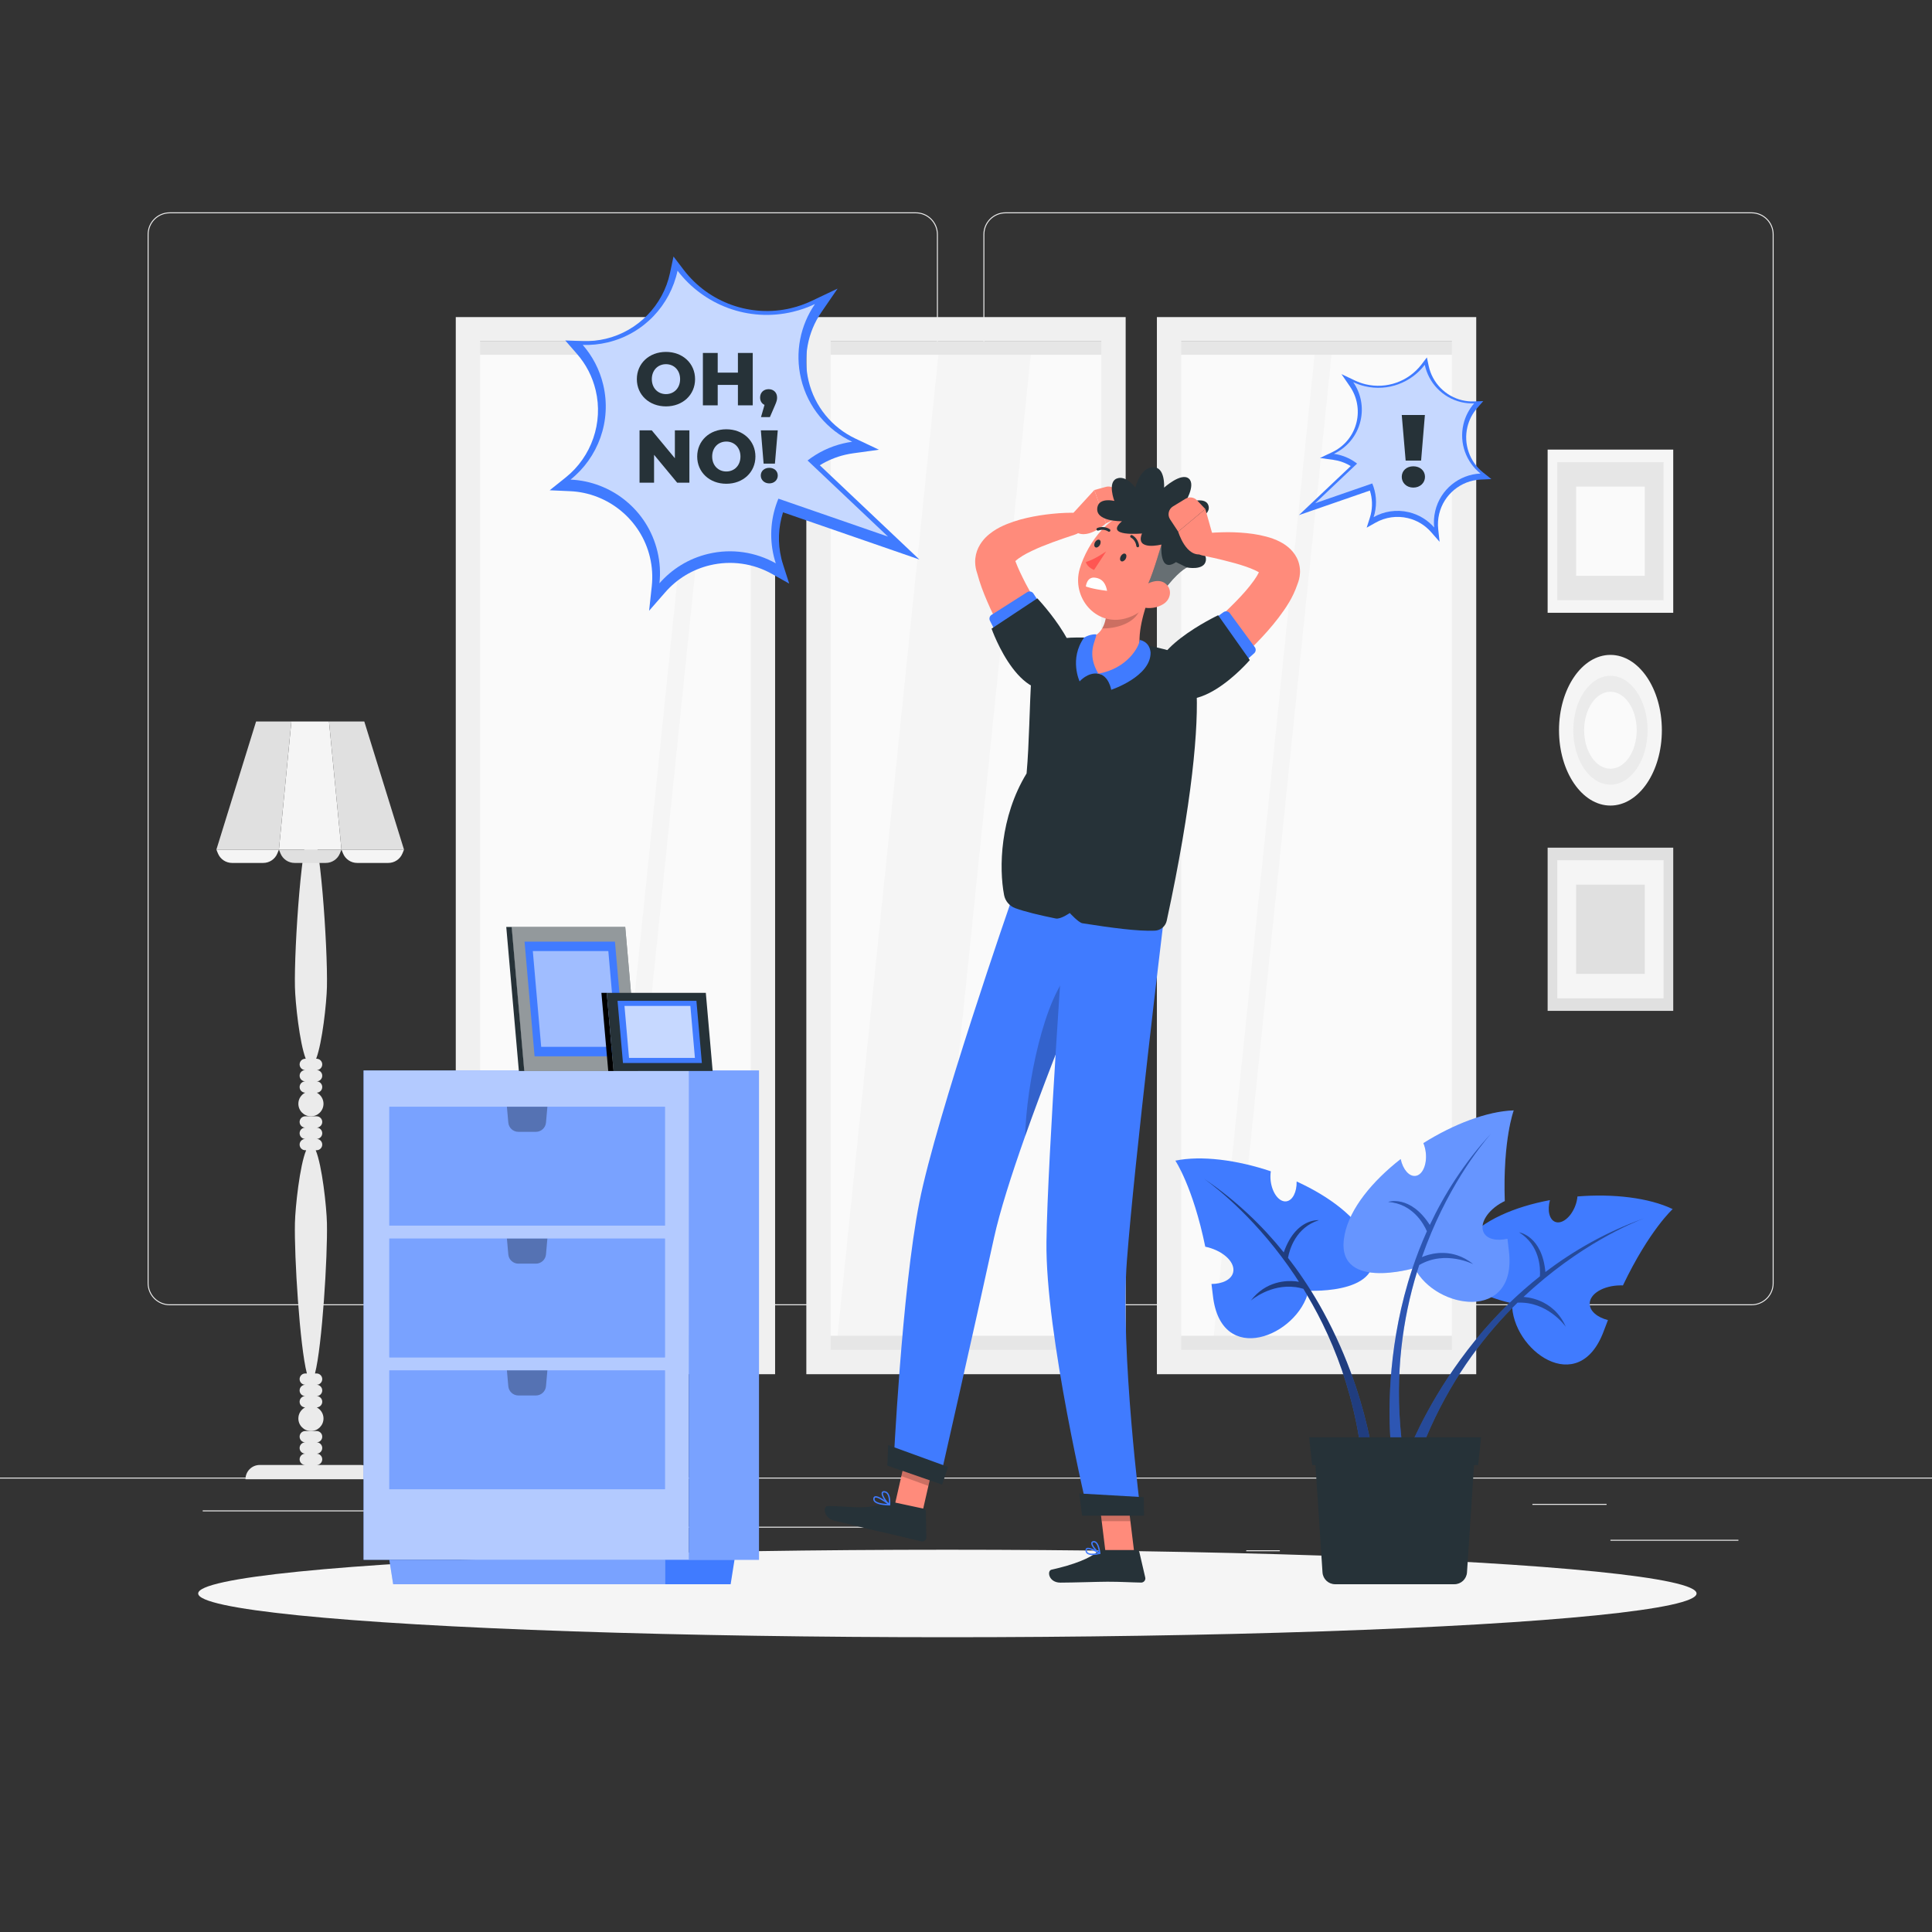 <?xml version="1.0" encoding="utf-8"?>
<!-- Generator: Adobe Illustrator 27.5.0, SVG Export Plug-In . SVG Version: 6.00 Build 0)  -->
<svg version="1.1" xmlns="http://www.w3.org/2000/svg" xmlns:xlink="http://www.w3.org/1999/xlink" x="0px" y="0px"
	 viewBox="0 0 500 500" style="enable-background:new 0 0 500 500;" xml:space="preserve">
<rect x="0" y="0" width="500" height="500" fill="#333333" stroke="none"/>
<g id="Background_Complete">
	<g>
		<rect x="416.779" y="398.494" style="fill:#EBEBEB;" width="33.122" height="0.25"/>
		<rect x="322.527" y="401.208" style="fill:#EBEBEB;" width="8.693" height="0.25"/>
		<rect x="396.586" y="389.208" style="fill:#EBEBEB;" width="19.192" height="0.25"/>
		<rect x="52.459" y="390.888" style="fill:#EBEBEB;" width="43.193" height="0.25"/>
		<rect x="104.556" y="390.888" style="fill:#EBEBEB;" width="6.333" height="0.25"/>
		<rect x="131.471" y="395.111" style="fill:#EBEBEB;" width="93.676" height="0.25"/>
		<path style="fill:#EBEBEB;" d="M237.014,337.8H43.915c-3.147,0-5.708-2.561-5.708-5.708V60.66c0-3.147,2.561-5.708,5.708-5.708
			h193.099c3.146,0,5.707,2.561,5.707,5.708v271.432C242.721,335.239,240.16,337.8,237.014,337.8z M43.915,55.203
			c-3.01,0-5.458,2.448-5.458,5.458v271.432c0,3.01,2.448,5.458,5.458,5.458h193.099c3.009,0,5.457-2.448,5.457-5.458V60.66
			c0-3.009-2.448-5.458-5.457-5.458H43.915z"/>
		<path style="fill:#EBEBEB;" d="M453.31,337.8H260.212c-3.147,0-5.707-2.561-5.707-5.708V60.66c0-3.147,2.561-5.708,5.707-5.708
			H453.31c3.148,0,5.708,2.561,5.708,5.708v271.432C459.019,335.239,456.458,337.8,453.31,337.8z M260.212,55.203
			c-3.009,0-5.457,2.448-5.457,5.458v271.432c0,3.01,2.448,5.458,5.457,5.458H453.31c3.01,0,5.458-2.448,5.458-5.458V60.66
			c0-3.009-2.448-5.458-5.458-5.458H260.212z"/>
		<rect y="382.398" style="fill:#EBEBEB;" width="500" height="0.25"/>
	</g>
	<g>
		<g>
			<path style="fill:#EBEBEB;" d="M83.722,285.649c0-1.25-0.713-2.322-1.746-2.867c0.788-0.023,1.421-0.666,1.421-1.459
				c0-0.809-0.655-1.464-1.464-1.464c0.809,0,1.464-0.655,1.464-1.464s-0.655-1.464-1.464-1.464c0.809,0,1.464-0.655,1.464-1.464
				c0-0.808-0.655-1.464-1.464-1.464H81.82c1.59-4.132,2.696-14.445,2.79-18.541c0.236-10.296-1.854-40.985-4.14-40.985
				c-2.286,0-4.376,30.689-4.14,40.985c0.094,4.096,1.2,14.409,2.79,18.541h-0.114c-0.808,0-1.464,0.655-1.464,1.464
				c0,0.808,0.656,1.464,1.464,1.464c-0.808,0-1.464,0.655-1.464,1.464s0.656,1.464,1.464,1.464c-0.808,0-1.464,0.655-1.464,1.464
				c0,0.794,0.633,1.436,1.421,1.459c-1.034,0.545-1.746,1.617-1.746,2.867c0,1.797,1.456,3.253,3.253,3.253
				S83.722,287.445,83.722,285.649z"/>
			<path style="fill:#EBEBEB;" d="M83.722,367.098c0-1.25-0.713-2.322-1.746-2.867c0.788-0.023,1.421-0.666,1.421-1.46
				c0-0.808-0.655-1.464-1.464-1.464c0.809,0,1.464-0.655,1.464-1.464s-0.655-1.464-1.464-1.464c0.809,0,1.464-0.655,1.464-1.464
				c0-0.808-0.655-1.464-1.464-1.464h-0.415c1.834-7.036,3.291-30.247,3.092-38.935c-0.096-4.195-1.254-14.916-2.906-18.834h0.229
				c0.809,0,1.464-0.655,1.464-1.464c0-0.808-0.655-1.464-1.464-1.464c0.809,0,1.464-0.655,1.464-1.464s-0.655-1.464-1.464-1.464
				c0.809,0,1.464-0.655,1.464-1.464c0-0.808-0.655-1.464-1.464-1.464h-1.464h-1.464c-0.808,0-1.464,0.655-1.464,1.464
				c0,0.808,0.656,1.464,1.464,1.464c-0.808,0-1.464,0.655-1.464,1.464s0.656,1.464,1.464,1.464c-0.808,0-1.464,0.655-1.464,1.464
				c0,0.808,0.656,1.464,1.464,1.464h0.229c-1.652,3.918-2.809,14.639-2.906,18.834c-0.199,8.688,1.258,31.899,3.092,38.935h-0.415
				c-0.808,0-1.464,0.655-1.464,1.464c0,0.808,0.656,1.464,1.464,1.464c-0.808,0-1.464,0.655-1.464,1.464s0.656,1.464,1.464,1.464
				c-0.808,0-1.464,0.655-1.464,1.464c0,0.794,0.633,1.436,1.421,1.46c-1.034,0.545-1.746,1.617-1.746,2.867
				c0,1.797,1.456,3.253,3.253,3.253S83.722,368.895,83.722,367.098z"/>
			<path style="fill:#EBEBEB;" d="M93.337,379.133H81.933c0.809,0,1.464-0.655,1.464-1.464c0-0.808-0.655-1.464-1.464-1.464
				c0.809,0,1.464-0.655,1.464-1.464s-0.655-1.464-1.464-1.464c0.809,0,1.464-0.655,1.464-1.464c0-0.808-0.655-1.464-1.464-1.464
				h-1.464h-1.464c-0.808,0-1.464,0.655-1.464,1.464c0,0.808,0.656,1.464,1.464,1.464c-0.808,0-1.464,0.655-1.464,1.464
				s0.656,1.464,1.464,1.464c-0.808,0-1.464,0.655-1.464,1.464c0,0.808,0.656,1.464,1.464,1.464H67.218
				c-2.037,0-3.688,1.651-3.688,3.688h33.495C97.025,380.785,95.373,379.133,93.337,379.133z"/>
		</g>
		<g>
			<polygon style="fill:#F5F5F5;" points="88.37,219.878 72.185,219.878 75.409,186.72 85.146,186.72 			"/>
			<path style="fill:#E0E0E0;" d="M84.308,223.327h-8.062c-1.605,0-3.051-0.971-3.658-2.458l-0.404-0.991H88.37l-0.404,0.991
				C87.359,222.355,85.913,223.327,84.308,223.327z"/>
			<path style="fill:#F5F5F5;" d="M68.123,223.327h-8.062c-1.605,0-3.051-0.971-3.658-2.458l-0.404-0.991h16.186l-0.405,0.991
				C71.174,222.355,69.728,223.327,68.123,223.327z"/>
			<path style="fill:#F5F5F5;" d="M100.494,223.327h-8.062c-1.605,0-3.051-0.971-3.657-2.458l-0.405-0.991h16.186l-0.405,0.991
				C103.545,222.355,102.099,223.327,100.494,223.327z"/>
			<polygon style="fill:#E0E0E0;" points="72.185,219.878 55.999,219.878 66.275,186.72 75.409,186.72 			"/>
			<polygon style="fill:#E0E0E0;" points="88.37,219.878 104.556,219.878 94.28,186.72 85.146,186.72 			"/>
		</g>
	</g>
	<g>
		<g>
			<g>
				<rect x="121.882" y="91.588" style="fill:#FAFAFA;" width="74.974" height="254.331"/>
				<g>
					<polygon style="fill:#F5F5F5;" points="185.692,91.588 181.311,91.588 155.161,345.919 159.542,345.919 					"/>
				</g>
				<rect x="121.403" y="88.363" style="fill:#E6E6E6;" width="76.229" height="3.45"/>
				<rect x="121.403" y="345.694" style="fill:#E6E6E6;" width="76.229" height="4.45"/>
				<g>
					<path style="fill:#F0F0F0;" d="M200.596,355.643h-82.643V82.063h82.643V355.643z M124.253,349.343h70.043V88.363h-70.043
						V349.343z"/>
				</g>
			</g>
			<g>
				<rect x="212.608" y="91.588" style="fill:#FAFAFA;" width="74.974" height="254.331"/>
				<g>
					<polygon style="fill:#F5F5F5;" points="266.786,91.588 242.883,91.588 216.733,345.919 240.636,345.919 					"/>
				</g>
				<rect x="212.128" y="88.363" style="fill:#E6E6E6;" width="76.229" height="3.45"/>
				<rect x="212.128" y="345.694" style="fill:#E6E6E6;" width="76.229" height="4.45"/>
				<g>
					<path style="fill:#F0F0F0;" d="M291.321,355.643h-82.643V82.063h82.643V355.643z M214.979,349.343h70.043V88.363h-70.043
						V349.343z"/>
				</g>
			</g>
		</g>
		<g>
			<rect x="303.334" y="91.588" style="fill:#FAFAFA;" width="74.974" height="254.331"/>
			<g>
				<polygon style="fill:#F5F5F5;" points="344.62,91.588 340.24,91.588 314.09,345.919 318.47,345.919 				"/>
			</g>
			<rect x="302.854" y="88.363" style="fill:#E6E6E6;" width="76.229" height="3.45"/>
			<rect x="302.854" y="345.694" style="fill:#E6E6E6;" width="76.229" height="4.45"/>
			<g>
				<path style="fill:#F0F0F0;" d="M382.047,355.643h-82.643V82.063h82.643V355.643z M305.704,349.343h70.043V88.363h-70.043
					V349.343z"/>
			</g>
		</g>
	</g>
	<g>
		<g>
			<rect x="400.526" y="116.357" style="fill:#F5F5F5;" width="32.506" height="42.231"/>
			<rect x="403.027" y="119.606" style="fill:#E6E6E6;" width="27.504" height="35.733"/>
			<rect x="407.895" y="125.931" style="fill:#FAFAFA;" width="17.768" height="23.084"/>
		</g>
		<g>
			<rect x="400.526" y="219.378" style="fill:#E0E0E0;" width="32.506" height="42.231"/>
			<rect x="403.027" y="222.627" style="fill:#F5F5F5;" width="27.504" height="35.733"/>
			<rect x="407.895" y="228.952" style="fill:#E0E0E0;" width="17.768" height="23.084"/>
		</g>
		<g>
			<ellipse style="fill:#F5F5F5;" cx="416.779" cy="188.983" rx="13.309" ry="19.497"/>
			<ellipse style="fill:#EBEBEB;" cx="416.779" cy="188.983" rx="9.616" ry="14.088"/>
			<ellipse style="fill:#FAFAFA;" cx="416.779" cy="188.983" rx="6.8" ry="9.962"/>
		</g>
	</g>
</g>
<g id="Background_Simple" style="display:none;">
	<g style="display:inline;">
		<path style="fill:#407BFF;" d="M352.153,169.875C266.119,83.84,162.195,54.855,118.641,98.409
			c-46.423,46.423,6.782,86.963,5.669,121.306c-0.891,27.499-53.312,69.925-17.711,105.526
			c34.008,34.008,112.868-3.065,153.115,7.088c18.063,4.556,53.017,35.969,88.633,35.969
			C399.96,368.298,444.715,262.436,352.153,169.875z"/>
		<path style="opacity:0.9;fill:#FFFFFF;" d="M352.153,169.875C266.119,83.84,162.195,54.855,118.641,98.409
			c-46.423,46.423,6.782,86.963,5.669,121.306c-0.891,27.499-53.312,69.925-17.711,105.526
			c34.008,34.008,112.868-3.065,153.115,7.088c18.063,4.556,53.017,35.969,88.633,35.969
			C399.96,368.298,444.715,262.436,352.153,169.875z"/>
	</g>
</g>
<g id="Shadow">
	<ellipse id="_x3C_Path_x3E__1_" style="fill:#F5F5F5;" cx="245.178" cy="412.391" rx="193.889" ry="11.323"/>
</g>
<g id="Furniture">
	<g>
		<rect x="94.09" y="277.031" style="fill:#407BFF;" width="84.177" height="126.645"/>
		<rect x="94.09" y="277.031" style="opacity:0.6;fill:#FFFFFF;" width="84.177" height="126.645"/>
		<rect x="178.267" y="277.031" style="fill:#407BFF;" width="18.156" height="126.645"/>
		<rect x="178.267" y="277.031" style="opacity:0.3;fill:#FFFFFF;" width="18.156" height="126.645"/>
		<rect x="100.757" y="286.428" style="fill:#407BFF;" width="71.333" height="30.755"/>
		<rect x="100.757" y="320.543" style="fill:#407BFF;" width="71.333" height="30.755"/>
		<rect x="100.757" y="354.657" style="fill:#407BFF;" width="71.333" height="30.755"/>
		<rect x="100.757" y="286.428" style="opacity:0.3;fill:#FFFFFF;" width="71.333" height="30.755"/>
		<rect x="100.757" y="320.543" style="opacity:0.3;fill:#FFFFFF;" width="71.333" height="30.755"/>
		<rect x="100.757" y="354.657" style="opacity:0.3;fill:#FFFFFF;" width="71.333" height="30.755"/>
		<g>
			<polygon style="fill:#407BFF;" points="172.09,409.998 101.757,409.998 100.757,403.665 172.09,403.665 			"/>
			<polygon style="opacity:0.3;fill:#FFFFFF;" points="172.09,409.998 101.757,409.998 100.757,403.665 172.09,403.665 			"/>
			<polygon style="fill:#407BFF;" points="189.09,409.998 172.09,409.998 172.09,403.665 190.09,403.665 			"/>
		</g>
		<g>
			<polygon style="fill:#263238;" points="135.684,277.167 165.072,277.167 161.812,239.898 132.424,239.898 			"/>
			<polygon style="opacity:0.5;fill:#FFFFFF;" points="135.684,277.167 165.072,277.167 161.812,239.898 132.424,239.898 			"/>
			<polygon style="fill:#263238;" points="135.684,277.167 134.281,277.167 131.021,239.898 132.424,239.898 			"/>
			<polygon style="fill:#407BFF;" points="138.348,273.367 161.744,273.367 159.148,243.698 135.753,243.698 			"/>
			<polygon style="opacity:0.5;fill:#FFFFFF;" points="140.061,270.925 159.604,270.925 157.436,246.14 137.892,246.14 			"/>
		</g>
		<polygon points="158.792,277.167 157.023,256.948 155.642,256.948 157.411,277.167 		"/>
		<g>
			<polygon style="fill:#263238;" points="158.792,277.167 157.023,256.948 182.665,256.948 184.434,277.167 			"/>
			<polygon style="fill:#407BFF;" points="161.226,275.106 159.818,259.009 180.231,259.009 181.64,275.106 			"/>
			<polygon style="opacity:0.7;fill:#FFFFFF;" points="162.79,273.781 161.614,260.334 178.667,260.334 179.843,273.781 			"/>
		</g>
		<path style="opacity:0.3;" d="M131.188,286.428l0.36,4.1c0.119,1.352,1.251,2.39,2.609,2.39h4.535c1.357,0,2.49-1.038,2.609-2.39
			l0.36-4.1H131.188z"/>
		<path style="opacity:0.3;" d="M131.188,320.543l0.36,4.1c0.119,1.352,1.251,2.39,2.609,2.39h4.535c1.357,0,2.49-1.038,2.609-2.39
			l0.36-4.1H131.188z"/>
		<path style="opacity:0.3;" d="M131.188,354.657l0.36,4.1c0.119,1.352,1.251,2.39,2.609,2.39h4.535c1.357,0,2.49-1.038,2.609-2.39
			l0.36-4.1H131.188z"/>
	</g>
</g>
<g id="Plant">
	<g>
		<g>
			<g>
				<path style="fill:#407BFF;" d="M379.296,321.175c4.319-5.324,12.667-8.876,21.831-10.585c-0.719,2.621-0.18,5.04,1.37,5.634
					c1.729,0.662,4.047-1.194,5.178-4.146c0.319-0.833,0.496-1.658,0.567-2.437c9.24-0.751,18.48,0.312,24.647,3.271
					c0,0-6.038,5.442-12.876,19.751c-0.21-0.008-0.42-0.015-0.634-0.012c-4.426,0.045-7.993,2.182-7.966,4.773
					c0.019,1.893,1.954,3.501,4.719,4.215c-0.359,0.916-0.718,1.849-1.075,2.816c-6.515,17.631-23.894,4.886-23.738-7.182
					C391.319,337.272,369.618,333.105,379.296,321.175z"/>
				<g>
					<path style="fill:#407BFF;" d="M425.488,315.307c0.319-0.12,0.489-0.178,0.489-0.178
						C425.812,315.186,425.651,315.248,425.488,315.307z"/>
					<path style="fill:#407BFF;" d="M364.212,376.622c0,0.586,0.363,1.148,0.948,1.37c0.773,0.304,1.639-0.105,1.921-0.878
						c0.644-1.757,1.323-3.478,2.026-5.14c5.972-14.18,14.063-25.139,22.259-33.476c0.456-0.469,0.913-0.925,1.37-1.37
						c7.658-0.363,12.224,5.878,12.494,6.253c-3.243-7.517-10.749-7.716-10.948-7.728c14.426-13.594,28.453-19.308,31.204-20.35
						c-9.847,3.525-18.313,8.407-25.538,13.899c-0.855-9.391-6.814-10.28-6.814-10.28c5.374,3.349,5.55,9.192,5.398,11.381
						c-2.798,2.213-5.398,4.508-7.821,6.838h-0.012c-13.383,12.985-21.099,27.235-24.612,34.834
						c-0.808,1.756-1.393,3.15-1.768,4.098C364.247,376.248,364.212,376.435,364.212,376.622z"/>
				</g>
				<g style="opacity:0.4;">
					<path d="M425.488,315.307c0.319-0.12,0.489-0.178,0.489-0.178C425.812,315.186,425.651,315.248,425.488,315.307z"/>
					<path d="M364.212,376.622c0,0.586,0.363,1.148,0.948,1.37c0.773,0.304,1.639-0.105,1.921-0.878
						c0.644-1.757,1.323-3.478,2.026-5.14c5.972-14.18,14.063-25.139,22.259-33.476c0.456-0.469,0.913-0.925,1.37-1.37
						c7.658-0.363,12.224,5.878,12.494,6.253c-3.243-7.517-10.749-7.716-10.948-7.728c14.426-13.594,28.453-19.308,31.204-20.35
						c-9.847,3.525-18.313,8.407-25.538,13.899c-0.855-9.391-6.814-10.28-6.814-10.28c5.374,3.349,5.55,9.192,5.398,11.381
						c-2.798,2.213-5.398,4.508-7.821,6.838h-0.012c-13.383,12.985-21.099,27.235-24.612,34.834
						c-0.808,1.756-1.393,3.15-1.768,4.098C364.247,376.248,364.212,376.435,364.212,376.622z"/>
				</g>
			</g>
			<g>
				<path style="fill:#407BFF;" d="M354.21,321.297c-2.911-6.207-10.158-11.664-18.642-15.529c0.066,2.717-1.039,4.935-2.686,5.138
					c-1.837,0.227-3.641-2.133-4.028-5.27c-0.109-0.886-0.083-1.729,0.037-2.502c-8.787-2.953-18.012-4.146-24.71-2.757
					c0,0,4.55,6.735,7.743,22.27c0.206,0.043,0.411,0.087,0.619,0.141c4.285,1.109,7.232,4.042,6.583,6.551
					c-0.474,1.833-2.739,2.928-5.595,2.955c0.128,0.976,0.252,1.967,0.366,2.992c2.079,18.681,22.016,10.494,24.768-1.257
					C338.666,334.027,360.732,335.206,354.21,321.297z"/>
				<path style="fill:#F5F5F5;" d="M310.789,304.482c-0.281-0.193-0.431-0.291-0.431-0.291
					C310.504,304.288,310.645,304.386,310.789,304.482z"/>
				<path style="fill:#407BFF;" d="M335.291,330.395c0.293,0.445,0.585,0.89,0.878,1.346c-0.036-0.012-0.352-0.082-0.878-0.141
					c-0.023,0-0.059,0-0.082-0.012c-2.178-0.211-7.599-0.141-11.522,5.023c0.269-0.234,5.152-4.344,11.522-3.513h0.082
					c0.655,0.094,1.335,0.234,2.026,0.445c0.34,0.55,0.679,1.112,0.995,1.674v0.012c1.85,3.115,3.63,6.463,5.257,10.058
					c0.023,0.047,0.047,0.094,0.07,0.152c3.501,7.716,6.393,16.545,8.056,26.532c0.363,2.131,0.668,4.321,0.913,6.557
					c0.07,0.761,0.714,1.323,1.452,1.323c0.059,0,0.129,0,0.188-0.012c0.819-0.094,1.393-0.832,1.288-1.651
					c-0.175-1.311-0.515-3.454-1.101-6.218c-1.475-7.084-4.578-18.289-10.796-30.268c-0.012-0.047-0.035-0.082-0.07-0.129
					c-1.288-2.494-2.716-5.012-4.297-7.541c-1.229-1.967-2.564-3.946-3.981-5.901c-0.023-0.047-0.059-0.082-0.082-0.117
					c-0.609-0.831-1.229-1.663-1.874-2.494c0.199-1.077,0.691-3.021,1.874-4.929c0.023-0.047,0.046-0.082,0.082-0.129
					c1.194-1.885,3.079-3.735,6.03-4.684c0,0-3.126-0.305-6.03,2.892c-0.023,0.023-0.059,0.059-0.082,0.094
					c-1.089,1.218-2.131,2.939-2.974,5.351c-5.491-6.826-12.247-13.372-20.549-19.004c3.618,2.623,14.027,10.901,23.524,25.151
					C335.233,330.313,335.268,330.36,335.291,330.395z"/>
				<path style="opacity:0.5;" d="M335.291,330.395c0.293,0.445,0.585,0.89,0.878,1.346c-0.036-0.012-0.352-0.082-0.878-0.141
					c-0.023,0-0.059,0-0.082-0.012c-2.178-0.211-7.599-0.141-11.522,5.023c0.269-0.234,5.152-4.344,11.522-3.513h0.082
					c0.655,0.094,1.335,0.234,2.026,0.445c0.34,0.55,0.679,1.112,0.995,1.674v0.012c1.85,3.115,3.63,6.463,5.257,10.058
					c0.023,0.047,0.047,0.094,0.07,0.152c3.501,7.716,6.393,16.545,8.056,26.532c0.363,2.131,0.668,4.321,0.913,6.557
					c0.07,0.761,0.714,1.323,1.452,1.323c0.059,0,0.129,0,0.188-0.012c0.819-0.094,1.393-0.832,1.288-1.651
					c-0.175-1.311-0.515-3.454-1.101-6.218c-1.475-7.084-4.578-18.289-10.796-30.268c-0.012-0.047-0.035-0.082-0.07-0.129
					c-1.288-2.494-2.716-5.012-4.297-7.541c-1.229-1.967-2.564-3.946-3.981-5.901c-0.023-0.047-0.059-0.082-0.082-0.117
					c-0.609-0.831-1.229-1.663-1.874-2.494c0.199-1.077,0.691-3.021,1.874-4.929c0.023-0.047,0.046-0.082,0.082-0.129
					c1.194-1.885,3.079-3.735,6.03-4.684c0,0-3.126-0.305-6.03,2.892c-0.023,0.023-0.059,0.059-0.082,0.094
					c-1.089,1.218-2.131,2.939-2.974,5.351c-5.491-6.826-12.247-13.372-20.549-19.004c3.618,2.623,14.027,10.901,23.524,25.151
					C335.233,330.313,335.268,330.36,335.291,330.395z"/>
			</g>
			<g>
				<path style="fill:#407BFF;" d="M348.008,319.429c1.376-6.716,7.143-13.719,14.485-19.464c0.572,2.657,2.166,4.554,3.815,4.366
					c1.839-0.21,3.04-2.926,2.682-6.067c-0.101-0.887-0.325-1.7-0.622-2.424c7.852-4.929,16.54-8.249,23.377-8.469
					c0,0-2.846,7.613-2.311,23.464c-0.19,0.09-0.38,0.181-0.569,0.282c-3.906,2.082-6.084,5.623-4.866,7.91
					c0.89,1.671,3.349,2.205,6.132,1.562c0.104,0.979,0.216,1.971,0.345,2.995c2.355,18.648-18.945,15.358-24.374,4.58
					C366.101,328.164,344.925,334.479,348.008,319.429z"/>
				<path style="opacity:0.2;fill:#FFFFFF;" d="M348.008,319.429c1.376-6.716,7.143-13.719,14.485-19.464
					c0.572,2.657,2.166,4.554,3.815,4.366c1.839-0.21,3.04-2.926,2.682-6.067c-0.101-0.887-0.325-1.7-0.622-2.424
					c7.852-4.929,16.54-8.249,23.377-8.469c0,0-2.846,7.613-2.311,23.464c-0.19,0.09-0.38,0.181-0.569,0.282
					c-3.906,2.082-6.084,5.623-4.866,7.91c0.89,1.671,3.349,2.205,6.132,1.562c0.104,0.979,0.216,1.971,0.345,2.995
					c2.355,18.648-18.945,15.358-24.374,4.58C366.101,328.164,344.925,334.479,348.008,319.429z"/>
				<g>
					<path style="fill:#407BFF;" d="M386.282,292.911c0.228-0.254,0.351-0.384,0.351-0.384
						C386.514,292.655,386.4,292.784,386.282,292.911z"/>
					<path style="fill:#407BFF;" d="M365.512,328.323c-6.241,18.723-6.194,35.794-5.702,43.651c0.07,1.288,0.164,2.319,0.234,3.08
						c0.082,0.761,0.714,1.323,1.464,1.323c0.059,0,0.117,0,0.176-0.012c0.819-0.093,1.393-0.855,1.288-1.674
						c-0.117-0.913-0.222-1.815-0.316-2.717c-1.733-16.486,0.422-30.888,4.051-42.738c0.187-0.621,0.386-1.241,0.585-1.85
						c3.443-2.002,6.967-2.037,9.625-1.569c2.389,0.41,4.075,1.218,4.333,1.347c-1.37-1.124-2.764-1.838-4.098-2.283
						c-4.859-1.616-9.028,0.422-9.168,0.48c6.124-17.575,15.14-28.816,17.845-31.93c-6.897,7.505-12.002,15.573-15.796,23.593
						c-5.094-7.927-10.784-5.971-10.784-5.971c6.311,0.48,9.156,5.585,10.034,7.599
						C367.819,321.895,366.577,325.138,365.512,328.323z"/>
				</g>
				<g style="opacity:0.3;">
					<path d="M386.282,292.911c0.228-0.254,0.351-0.384,0.351-0.384C386.514,292.655,386.4,292.784,386.282,292.911z"/>
					<path d="M365.512,328.323c-6.241,18.723-6.194,35.794-5.702,43.651c0.07,1.288,0.164,2.319,0.234,3.08
						c0.082,0.761,0.714,1.323,1.464,1.323c0.059,0,0.117,0,0.176-0.012c0.819-0.093,1.393-0.855,1.288-1.674
						c-0.117-0.913-0.222-1.815-0.316-2.717c-1.733-16.486,0.422-30.888,4.051-42.738c0.187-0.621,0.386-1.241,0.585-1.85
						c3.443-2.002,6.967-2.037,9.625-1.569c2.389,0.41,4.075,1.218,4.333,1.347c-1.37-1.124-2.764-1.838-4.098-2.283
						c-4.859-1.616-9.028,0.422-9.168,0.48c6.124-17.575,15.14-28.816,17.845-31.93c-6.897,7.505-12.002,15.573-15.796,23.593
						c-5.094-7.927-10.784-5.971-10.784-5.971c6.311,0.48,9.156,5.585,10.034,7.599
						C367.819,321.895,366.577,325.138,365.512,328.323z"/>
				</g>
			</g>
			<g>
				<path style="fill:#263238;" d="M338.804,371.974l0.786,7.204h0.851l1.821,27.755c0.118,1.729,1.546,3.065,3.275,3.065h30.859
					c1.716,0,3.143-1.336,3.261-3.065l1.82-27.755h1.061l0.773-7.204H338.804z"/>
			</g>
		</g>
	</g>
</g>
<g id="Character">
	<g>
		<g>
			<path style="fill:#FF8B7B;" d="M277.438,132.697c-2.301,0.004-4.459,0.18-6.695,0.456c-2.221,0.286-4.446,0.697-6.719,1.315
				c-1.137,0.314-2.28,0.697-3.455,1.169c-1.178,0.486-2.381,1.046-3.634,1.918c-1.227,0.88-2.649,2.013-3.731,4.17
				c-0.524,1.073-0.856,2.426-0.832,3.749c0.009,1.055,0.223,2.038,0.521,2.891c0.711,2.657,1.615,5.012,2.606,7.305
				c0.977,2.301,2.06,4.482,3.191,6.63c1.118,2.154,2.319,4.238,3.558,6.294c1.274,2.054,2.493,4.053,3.932,6.092
				c1.748,2.465,5.146,3.182,7.743,1.561c2.694-1.682,3.515-5.23,1.833-7.924l-0.042-0.068c-1.147-1.838-2.415-3.783-3.574-5.703
				c-1.189-1.921-2.355-3.853-3.491-5.779c-1.121-1.931-2.23-3.866-3.228-5.788c-0.98-1.922-1.93-3.85-2.597-5.642l-0.049-0.133
				c0.904-0.852,2.52-1.824,4.208-2.611c1.712-0.829,3.575-1.567,5.475-2.27c1.888-0.703,3.89-1.36,5.78-1.992l0.121-0.04
				c1.14-0.383,1.959-1.461,1.957-2.73C280.314,133.98,279.025,132.695,277.438,132.697z"/>
			<path style="fill:#FF8B7B;" d="M277.056,133.533l6.156-6.713l3.013,8.632c0,0-5.244,4.86-8.349,1.751L277.056,133.533z"/>
			<path style="fill:#FF8B7B;" d="M288.971,127.186l1.765,3.356c0.63,1.198,0.139,2.68-1.081,3.265l-3.43,1.645l-3.013-8.632
				l3.014-0.826C287.307,125.698,288.449,126.194,288.971,127.186z"/>
		</g>
		<polygon style="fill:#FF8B7B;" points="238.402,392.714 231.409,390.173 235.259,373.32 242.253,375.86 		"/>
		<polygon style="fill:#FF8B7B;" points="293.565,402.003 286.141,402.003 284.034,384.81 291.458,384.81 		"/>
		<path style="fill:#263238;" d="M285.167,401.143h9.051c0.303,0,0.568,0.211,0.637,0.507l1.533,6.599
			c0.159,0.685-0.373,1.332-1.074,1.32c-2.912-0.05-5.039-0.221-8.707-0.221c-2.257,0-9.059,0.234-12.175,0.234
			c-3.048,0-3.554-3.081-2.281-3.36c5.708-1.251,10.001-2.977,11.816-4.623C284.294,401.302,284.723,401.143,285.167,401.143z"/>
		<path style="fill:#263238;" d="M231.153,388.751l7.945,1.704c0.297,0.064,0.513,0.325,0.518,0.629l0.114,6.759
			c0.012,0.701-0.627,1.225-1.311,1.066c-2.856-0.663-6.963-1.719-10.565-2.492c-4.212-0.903-6.823-1.755-11.762-2.815
			c-2.987-0.641-3.198-3.83-1.892-3.835c5.946-0.021,9.546,1.143,15.085-0.827C229.886,388.727,230.525,388.616,231.153,388.751z"/>
		<g>
			<polygon style="opacity:0.2;" points="235.26,373.325 233.273,382.012 240.27,384.553 242.256,375.866 			"/>
			<polygon style="opacity:0.2;" points="291.461,384.814 284.034,384.814 285.123,393.677 292.55,393.677 			"/>
		</g>
		<g>
			<g>
				<path style="fill:#407BFF;" d="M231.222,379.446l11.843,4.296c0,0,9.253-40.737,14.17-63.32
					c1.497-6.87,4.505-16.316,8.067-26.38c4.494-12.68,9.859-26.323,14.189-36.991c4.567-11.234,7.969-19.163,7.969-19.163
					l-25.606-5.185c0,0-19.538,56.222-23.927,78.443C233.362,334.251,231.222,379.446,231.222,379.446z"/>
			</g>
		</g>
		<path style="opacity:0.2;" d="M265.303,294.042c4.494-12.68,9.859-26.323,14.189-36.991l-1.982-6.129
			C270.185,257.704,265.611,281.065,265.303,294.042z"/>
		<g>
			<g>
				<path style="fill:#407BFF;" d="M275.67,235.501c0,0-4.572,64.105-4.848,85.887c-0.303,23.853,10.851,70.572,10.851,70.572
					h13.598c0,0-5.431-42.154-3.624-65.786c2.021-26.427,9.332-86.543,9.332-86.543L275.67,235.501z"/>
			</g>
		</g>
		<polygon style="fill:#263238;" points="280.049,392.254 296.061,392.254 296.013,387.471 279.297,386.505 		"/>
		<polygon style="fill:#263238;" points="229.641,379.294 243.824,384.217 245.367,379.641 229.856,373.992 		"/>
		<path style="fill:#407BFF;" d="M282.725,402.44c-0.565,0-1.094-0.096-1.434-0.379c-0.268-0.224-0.394-0.536-0.373-0.93
			c0.015-0.293,0.17-0.432,0.296-0.497c0.815-0.423,3.227,1.049,3.499,1.219c0.06,0.038,0.093,0.108,0.082,0.178
			c-0.011,0.07-0.062,0.126-0.131,0.143C284.15,402.298,283.411,402.44,282.725,402.44z M281.606,400.903
			c-0.092,0-0.169,0.014-0.228,0.044c-0.047,0.024-0.102,0.07-0.109,0.207c-0.015,0.28,0.066,0.489,0.245,0.638
			c0.41,0.34,1.38,0.387,2.637,0.134C283.309,401.441,282.176,400.903,281.606,400.903z"/>
		<path style="fill:#407BFF;" d="M284.623,402.178c-0.029,0-0.058-0.007-0.084-0.021c-0.772-0.418-2.274-2.044-2.125-2.872
			c0.027-0.15,0.135-0.41,0.555-0.461c0.273-0.031,0.525,0.043,0.751,0.226c0.87,0.704,1.069,2.847,1.077,2.938
			c0.006,0.065-0.024,0.126-0.078,0.161C284.69,402.169,284.657,402.178,284.623,402.178z M283.095,399.169
			c-0.026,0-0.053,0.001-0.08,0.005c-0.228,0.028-0.247,0.133-0.255,0.178c-0.088,0.489,0.871,1.718,1.64,2.298
			c-0.093-0.625-0.342-1.874-0.9-2.326C283.373,399.219,283.239,399.169,283.095,399.169z"/>
		<path style="fill:#407BFF;" d="M230.231,389.6c-0.008,0.001-0.016,0.001-0.024,0.001c-1.219-0.018-3.363-0.18-4.016-1.055
			c-0.197-0.264-0.247-0.568-0.152-0.906c0.058-0.201,0.188-0.338,0.378-0.397c0.989-0.309,3.605,1.805,3.901,2.046
			c0.058,0.048,0.08,0.126,0.055,0.196C230.351,389.549,230.296,389.592,230.231,389.6z M226.592,387.566
			c-0.025,0.003-0.047,0.007-0.068,0.014c-0.077,0.024-0.121,0.071-0.146,0.16c-0.065,0.229-0.035,0.424,0.094,0.597
			c0.367,0.492,1.549,0.818,3.21,0.896C228.641,388.438,227.179,387.495,226.592,387.566z"/>
		<path style="fill:#407BFF;" d="M230.231,389.6c-0.044,0.005-0.089-0.006-0.126-0.033c-0.797-0.582-2.215-2.524-1.913-3.316
			c0.071-0.186,0.257-0.395,0.74-0.343c0.359,0.04,0.66,0.208,0.895,0.5c0.77,0.957,0.565,2.953,0.556,3.038
			c-0.007,0.062-0.046,0.116-0.103,0.141C230.264,389.594,230.247,389.598,230.231,389.6z M228.713,386.256
			c-0.153,0.019-0.182,0.094-0.193,0.123c-0.18,0.475,0.749,1.962,1.534,2.691c0.024-0.591,0.004-1.816-0.501-2.444
			c-0.176-0.219-0.391-0.34-0.657-0.369C228.821,386.25,228.761,386.25,228.713,386.256z"/>
		<path style="fill:#263238;" d="M277.08,165.024c8.198-0.278,15.738,0.867,24.356,3.029c4.548,1.141,7.863,4.974,8.172,9.51
			c0.701,10.309-1.081,30.305-7.664,60.732c-0.311,1.437-1.575,2.497-3.09,2.561c-4.43,0.187-11.181-0.736-18.714-1.914
			c-1.001-0.156-3.285-2.656-3.285-2.656s-2.367,1.678-3.636,1.419c-4.102-0.836-8.035-1.769-10.477-2.676
			c-1.51-0.561-2.591-1.85-2.885-3.388c-1.327-6.941-1.109-20.119,5.825-31.48c0.707-7.909,0.717-16.952,1.265-25.456
			C267.287,169.416,271.617,165.21,277.08,165.024z"/>
		<path style="fill:#FF8B7B;" d="M297.196,154.89c-1.769,5.371-3.438,11.37-1.262,15.958c-3.022,2.839-8.251,5.1-13.284,2.976
			c-5.532-2.335-2.281-6.923-0.282-8.771c3.539-1.46,3.738-4.584,4.148-6.898L297.196,154.89z"/>
		<path style="opacity:0.2;" d="M286.477,158.382c-0.226,1.338-0.427,2.906-1.236,4.264c3.464,0.045,7.361-1.157,9.058-3.578
			c0.208-0.292,0.402-0.596,0.59-0.894L286.477,158.382z"/>
		<path style="fill:#FF8B7B;" d="M302.637,148.478c-4.082,6.254-6.154,10.125-11.308,11.56c-7.753,2.159-14.038-5.437-11.901-12.804
			c1.924-6.631,8.276-15.744,16.065-14.656C303.168,133.65,306.719,142.224,302.637,148.478z"/>
		<path style="fill:#263238;" d="M291.312,144.641c-0.3,0.528-0.822,0.794-1.166,0.595c-0.344-0.2-0.379-0.789-0.079-1.317
			c0.3-0.528,0.822-0.794,1.166-0.595C291.576,143.523,291.612,144.113,291.312,144.641z"/>
		<path style="fill:#263238;" d="M284.639,141.04c-0.3,0.528-0.822,0.794-1.166,0.595c-0.344-0.2-0.379-0.789-0.079-1.317
			c0.3-0.528,0.822-0.794,1.166-0.595C284.903,139.922,284.939,140.512,284.639,141.04z"/>
		<path style="fill:#FF5652;" d="M286.281,142.693c0,0-3.066,2.168-5.257,2.741c0.348,1.436,2.121,2.065,2.121,2.065
			L286.281,142.693z"/>
		<path style="fill:#263238;" d="M294.307,141.611c0.055,0.023,0.116,0.032,0.179,0.024c0.195-0.024,0.332-0.203,0.307-0.4
			c-0.253-1.966-1.725-2.708-1.787-2.739c-0.177-0.087-0.389-0.013-0.475,0.165c-0.085,0.177-0.011,0.391,0.165,0.478l0,0
			c0.048,0.024,1.19,0.615,1.392,2.184C294.104,141.457,294.192,141.564,294.307,141.611z"/>
		<path style="fill:#263238;" d="M283.914,137.258c0.093,0.069,0.217,0.091,0.333,0.049c1.473-0.54,2.515,0.212,2.558,0.244
			c0.158,0.117,0.38,0.084,0.496-0.074c0.116-0.158,0.084-0.381-0.073-0.5c-0.058-0.042-1.382-1.021-3.227-0.344
			c-0.184,0.068-0.279,0.273-0.211,0.459C283.815,137.161,283.859,137.218,283.914,137.258z"/>
		<path style="fill:#407BFF;" d="M294.957,165.617c-0.115,1.726-3.172,7.381-10.705,8.731c2.732,0.494,3.331,4.168,3.331,4.168
			s10.265-3.395,10.187-9.639C297.522,165.937,294.957,165.617,294.957,165.617z"/>
		<path style="fill:#407BFF;" d="M283.739,164.167c-0.111,1.687-2.63,4.839,0.513,10.182c-2.741-0.446-4.849,1.996-4.849,1.996
			s-2.748-5.815,1.145-11.322C282.233,164.001,283.739,164.167,283.739,164.167z"/>
		<path style="fill:#263238;" d="M290.359,134.895c0,0-7.147,0.159-6.342-3.676c0.534-2.545,4.373-1.579,4.373-1.579
			s-1.836-4.813,0.615-5.791c2.451-0.978,4.838,2.351,4.838,2.351s1.168-5.202,4.578-5.284c3.219-0.077,2.843,5.284,2.843,5.284
			s4.437-4.005,6.393-2.351c1.955,1.655-1.128,6.543-1.128,6.543s5.199-2.215,6.167,0.301c1.128,2.933-4.846,4.444-4.846,4.444
			s5.447,0.559,5.447,3.107c0,2.548-5.189,2.683-5.189,2.683s4.417,1.512,3.966,4.17c-0.451,2.658-4.895,1.766-4.895,1.766
			s-2.455,1.053-6.366,6.468c0,0-4.977,0.618-3.617-2.361c1.36-2.979,3.391-10.042,3.391-10.042s-6.941,1.767-5.039-2.864
			C295.548,138.063,285.569,139.04,290.359,134.895z"/>
		<g>
			<path style="fill:#FF8B7B;" d="M314.231,139.876l-2.295-8.148l-7.021,5.856c0,0,2.001,6.864,6.262,5.793L314.231,139.876z"/>
			<path style="fill:#FF8B7B;" d="M306.807,129.081l-3.239,1.972c-1.156,0.704-1.497,2.227-0.751,3.357l2.097,3.174l7.021-5.856
				l-2.161-2.258C309,128.66,307.765,128.498,306.807,129.081z"/>
			<path style="fill:#FF8B7B;" d="M335.62,144.383c-0.601-1.183-1.377-2.032-2.101-2.662c-0.731-0.631-1.434-1.069-2.1-1.428
				c-1.33-0.71-2.554-1.11-3.729-1.424c-1.176-0.311-2.302-0.534-3.413-0.694c-2.221-0.311-4.364-0.435-6.491-0.445
				c-2.141,0.024-4.192,0.09-6.361,0.349c-1.178,0.143-2.198,1.012-2.468,2.237c-0.343,1.552,0.637,3.088,2.189,3.431l0.12,0.027
				c1.85,0.409,3.809,0.799,5.662,1.286c1.866,0.462,3.702,0.956,5.401,1.546c0.847,0.293,1.665,0.595,2.391,0.936
				c0.399,0.184,0.767,0.38,1.089,0.572c-0.306,0.62-0.745,1.351-1.274,2.09c-0.651,0.9-1.384,1.84-2.185,2.762
				c-1.609,1.846-3.423,3.672-5.304,5.46c-1.892,1.78-3.856,3.539-5.86,5.263c-1.973,1.728-4.098,3.442-6.053,5.038l-0.093,0.076
				c-2.354,1.929-2.806,5.387-0.977,7.862c1.887,2.554,5.487,3.095,8.042,1.208c2.392-1.767,4.499-3.561,6.68-5.43
				c2.142-1.881,4.242-3.826,6.26-5.907c2.029-2.07,3.994-4.247,5.842-6.674c1.832-2.457,3.641-4.971,4.913-8.724
				c0.304-0.77,0.558-1.666,0.627-2.722C336.528,147.083,336.228,145.564,335.62,144.383z"/>
		</g>
		<path style="opacity:0.3;fill:#FFFFFF;" d="M304.349,145.471c-4.476,3.083-3.762-4.544-3.762-4.544s-2.031,7.064-3.391,10.042
			c-1.36,2.979,3.617,2.361,3.617,2.361c3.911-5.415,6.366-6.468,6.366-6.468L304.349,145.471z"/>
		<path style="fill:#FF8B7B;" d="M301.098,156.32c-1.698,1.071-3.734,1.25-5.339,0.85c-2.415-0.602-2.416-3.07-0.734-4.716
			c1.513-1.482,4.594-2.955,6.532-1.477C303.465,152.432,303.039,155.096,301.098,156.32z"/>
		<g>
			<path style="fill:#407BFF;" d="M314.996,159.61l1.648-1.182c0.525-0.376,1.254-0.26,1.636,0.26l6.462,8.803
				c0.359,0.489,0.288,1.17-0.164,1.575l-1.912,1.712L314.996,159.61z"/>
			<path style="fill:#263238;" d="M315.253,159.222l8.194,11.6c0,0-15.419,18.042-23.386,6.025
				C294.79,168.898,315.253,159.222,315.253,159.222z"/>
		</g>
		<g>
			<path style="fill:#407BFF;" d="M268.555,155.303l-1.108-1.699c-0.353-0.541-1.075-0.697-1.62-0.35l-9.212,5.865
				c-0.511,0.326-0.692,0.986-0.418,1.527l1.161,2.288L268.555,155.303z"/>
			<path style="fill:#263238;" d="M268.457,154.849l-11.839,7.844c0,0,7.836,22.402,19.615,14.087
				C284.024,171.28,268.457,154.849,268.457,154.849z"/>
		</g>
		<path style="fill:#FFFFFF;" d="M281.022,151.773c0,0,1.411,0.633,5.492,1.139c-0.325-1.72-1.091-3.186-3.183-3.419
			C281.238,149.26,281.022,151.773,281.022,151.773z"/>
	</g>
</g>
<g id="Speech_bubble_2">
	<g>
		<g>
			<path style="fill:#407BFF;" d="M354.753,133.159c0.494-2.072,0.411-4.197-0.233-6.202l-18.364,6.356l13.412-12.693
				c-1.046-0.647-2.183-1.119-3.394-1.407c-0.357-0.085-0.732-0.155-1.115-0.208l-3.461-0.479l3.159-1.493
				c3.2-1.513,5.505-4.35,6.323-7.785c0.757-3.177,0.13-6.545-1.721-9.24l-2.189-3.188l3.493,1.658
				c0.891,0.423,1.828,0.753,2.783,0.98c5.406,1.287,11.08-0.737,14.455-5.159l1.375-1.801l0.471,2.216
				c0.925,4.354,4.319,7.833,8.645,8.864c1.004,0.24,2.037,0.344,3.076,0.309l2.393-0.079l-1.573,1.804
				c-1.239,1.421-2.09,3.076-2.529,4.916c-1.034,4.339,0.551,8.943,4.038,11.732l2.163,1.729l-2.766,0.124
				c-5.132,0.229-9.548,3.882-10.74,8.882c-0.308,1.294-0.392,2.617-0.249,3.934l0.358,3.288l-2.177-2.491
				c-1.59-1.819-3.674-3.078-6.026-3.638c-2.84-0.676-5.807-0.261-8.354,1.171l-2.313,1.301l0.812-2.527
				C354.611,133.702,354.69,133.424,354.753,133.159z"/>
			<path style="fill:#407BFF;" d="M340.379,130.229l14.764-5.11c0.987,2.374,1.264,5.068,0.622,7.761
				c-0.077,0.324-0.17,0.64-0.27,0.951c2.671-1.502,5.891-2.042,9.106-1.276c2.651,0.632,4.902,2.059,6.568,3.966
				c-0.152-1.397-0.073-2.843,0.271-4.288c1.336-5.606,6.222-9.435,11.706-9.681c-3.696-2.956-5.57-7.877-4.401-12.786
				c0.49-2.055,1.459-3.87,2.757-5.359c-1.102,0.037-2.227-0.068-3.352-0.336c-4.897-1.167-8.44-5.043-9.422-9.66
				c-3.514,4.605-9.526,6.97-15.524,5.54c-1.051-0.25-2.049-0.607-2.988-1.053c1.949,2.838,2.736,6.458,1.875,10.071
				c-0.924,3.877-3.547,6.904-6.891,8.485c0.404,0.056,0.809,0.13,1.214,0.227c1.804,0.43,3.422,1.23,4.798,2.297L340.379,130.229z"
				/>
			<path style="opacity:0.7;fill:#FFFFFF;" d="M340.379,130.229l14.764-5.11c0.987,2.374,1.264,5.068,0.622,7.761
				c-0.077,0.324-0.17,0.64-0.27,0.951c2.671-1.502,5.891-2.042,9.106-1.276c2.651,0.632,4.902,2.059,6.568,3.966
				c-0.152-1.397-0.073-2.843,0.271-4.288c1.336-5.606,6.222-9.435,11.706-9.681c-3.696-2.956-5.57-7.877-4.401-12.786
				c0.49-2.055,1.459-3.87,2.757-5.359c-1.102,0.037-2.227-0.068-3.352-0.336c-4.897-1.167-8.44-5.043-9.422-9.66
				c-3.514,4.605-9.526,6.97-15.524,5.54c-1.051-0.25-2.049-0.607-2.988-1.053c1.949,2.838,2.736,6.458,1.875,10.071
				c-0.924,3.877-3.547,6.904-6.891,8.485c0.404,0.056,0.809,0.13,1.214,0.227c1.804,0.43,3.422,1.23,4.798,2.297L340.379,130.229z"
				/>
		</g>
		<path style="fill:#263238;" d="M365.767,126.189c-1.776,0-2.995-1.245-2.995-2.782c0-1.563,1.219-2.729,2.995-2.729
			c1.776,0,3.02,1.166,3.02,2.729C368.788,124.944,367.543,126.189,365.767,126.189z M367.781,119.194h-4.001l-1.008-11.792h5.989
			L367.781,119.194z"/>
	</g>
</g>
<g id="Speech_bubble_1">
	<g>
		<g>
			<path style="fill:#407BFF;" d="M202.202,144.499c-0.948-3.98-0.79-8.062,0.447-11.914l35.277,12.209l-25.765-24.383
				c2.008-1.242,4.193-2.149,6.52-2.704c0.685-0.163,1.406-0.298,2.142-0.4l6.649-0.92l-6.069-2.869
				c-6.147-2.906-10.575-8.356-12.146-14.954c-1.454-6.104-0.249-12.573,3.306-17.75l4.205-6.124l-6.711,3.185
				c-1.712,0.812-3.511,1.446-5.347,1.883c-10.386,2.473-21.286-1.415-27.769-9.911l-2.641-3.461l-0.905,4.258
				c-1.777,8.364-8.296,15.047-16.607,17.028c-1.928,0.46-3.913,0.661-5.909,0.593l-4.596-0.152l3.022,3.466
				c2.381,2.73,4.016,5.908,4.858,9.444c1.986,8.335-1.059,17.181-7.757,22.537l-4.155,3.322l5.314,0.238
				c9.859,0.441,18.343,7.457,20.632,17.063c0.592,2.485,0.753,5.028,0.477,7.558l-0.688,6.317l4.182-4.785
				c3.055-3.495,7.058-5.912,11.576-6.989c5.457-1.298,11.156-0.501,16.049,2.249l4.444,2.498l-1.559-4.853
				C202.475,145.542,202.324,145.009,202.202,144.499z"/>
			<path style="fill:#407BFF;" d="M229.814,138.871l-28.363-9.816c-1.897,4.56-2.427,9.737-1.195,14.908
				c0.148,0.622,0.326,1.229,0.519,1.827c-5.13-2.884-11.316-3.923-17.492-2.451c-5.092,1.213-9.417,3.955-12.618,7.618
				c0.292-2.684,0.141-5.462-0.521-8.238c-2.566-10.77-11.952-18.126-22.488-18.597c7.101-5.679,10.701-15.132,8.453-24.563
				c-0.941-3.948-2.802-7.435-5.297-10.295c2.118,0.07,4.279-0.131,6.44-0.646c9.408-2.242,16.214-9.687,18.099-18.557
				c6.751,8.846,18.3,13.389,29.822,10.643c2.02-0.481,3.937-1.166,5.741-2.022c-3.743,5.452-5.256,12.406-3.602,19.346
				c1.775,7.449,6.814,13.263,13.237,16.299c-0.776,0.107-1.554,0.25-2.331,0.436c-3.466,0.826-6.574,2.363-9.218,4.412
				L229.814,138.871z"/>
			<path style="opacity:0.7;fill:#FFFFFF;" d="M229.814,138.871l-28.363-9.816c-1.897,4.56-2.427,9.737-1.195,14.908
				c0.148,0.622,0.326,1.229,0.519,1.827c-5.13-2.884-11.316-3.923-17.492-2.451c-5.092,1.213-9.417,3.955-12.618,7.618
				c0.292-2.684,0.141-5.462-0.521-8.238c-2.566-10.77-11.952-18.126-22.488-18.597c7.101-5.679,10.701-15.132,8.453-24.563
				c-0.941-3.948-2.802-7.435-5.297-10.295c2.118,0.07,4.279-0.131,6.44-0.646c9.408-2.242,16.214-9.687,18.099-18.557
				c6.751,8.846,18.3,13.389,29.822,10.643c2.02-0.481,3.937-1.166,5.741-2.022c-3.743,5.452-5.256,12.406-3.602,19.346
				c1.775,7.449,6.814,13.263,13.237,16.299c-0.776,0.107-1.554,0.25-2.331,0.436c-3.466,0.826-6.574,2.363-9.218,4.412
				L229.814,138.871z"/>
		</g>
		<g>
			<path style="fill:#263238;" d="M164.816,98.123c0-4.067,3.196-7.05,7.534-7.05c4.338,0,7.534,2.983,7.534,7.05
				s-3.196,7.05-7.534,7.05C168.012,105.173,164.816,102.19,164.816,98.123z M176.011,98.123c0-2.343-1.607-3.873-3.66-3.873
				c-2.053,0-3.66,1.53-3.66,3.873c0,2.343,1.607,3.874,3.66,3.874C174.404,101.997,176.011,100.466,176.011,98.123z"/>
			<path style="fill:#263238;" d="M194.807,91.344v13.558h-3.835v-5.288h-5.23v5.288h-3.835V91.344h3.835v5.094h5.23v-5.094H194.807
				z"/>
			<path style="fill:#263238;" d="M201.11,102.888c0,0.542-0.077,0.968-0.639,2.227l-1.221,2.828h-2.304l0.91-3.156
				c-0.697-0.33-1.143-0.988-1.143-1.898c0-1.318,0.93-2.17,2.208-2.17C200.18,100.718,201.11,101.57,201.11,102.888z"/>
			<path style="fill:#263238;" d="M178.413,111.368v13.558h-3.157l-5.985-7.224v7.224h-3.757v-13.558h3.157l5.985,7.224v-7.224
				H178.413z"/>
			<path style="fill:#263238;" d="M180.435,118.147c0-4.067,3.196-7.05,7.534-7.05c4.339,0,7.534,2.983,7.534,7.05
				s-3.196,7.05-7.534,7.05C183.631,125.198,180.435,122.215,180.435,118.147z M191.63,118.147c0-2.343-1.607-3.873-3.66-3.873
				s-3.66,1.53-3.66,3.873s1.607,3.874,3.66,3.874S191.63,120.491,191.63,118.147z"/>
			<path style="fill:#263238;" d="M196.888,123.067c0-1.143,0.91-1.995,2.208-1.995s2.189,0.852,2.189,1.995
				c0,1.124-0.891,2.034-2.189,2.034S196.888,124.191,196.888,123.067z M196.907,111.368h4.378l-0.737,8.619h-2.925L196.907,111.368
				z"/>
		</g>
	</g>
</g>
</svg>
